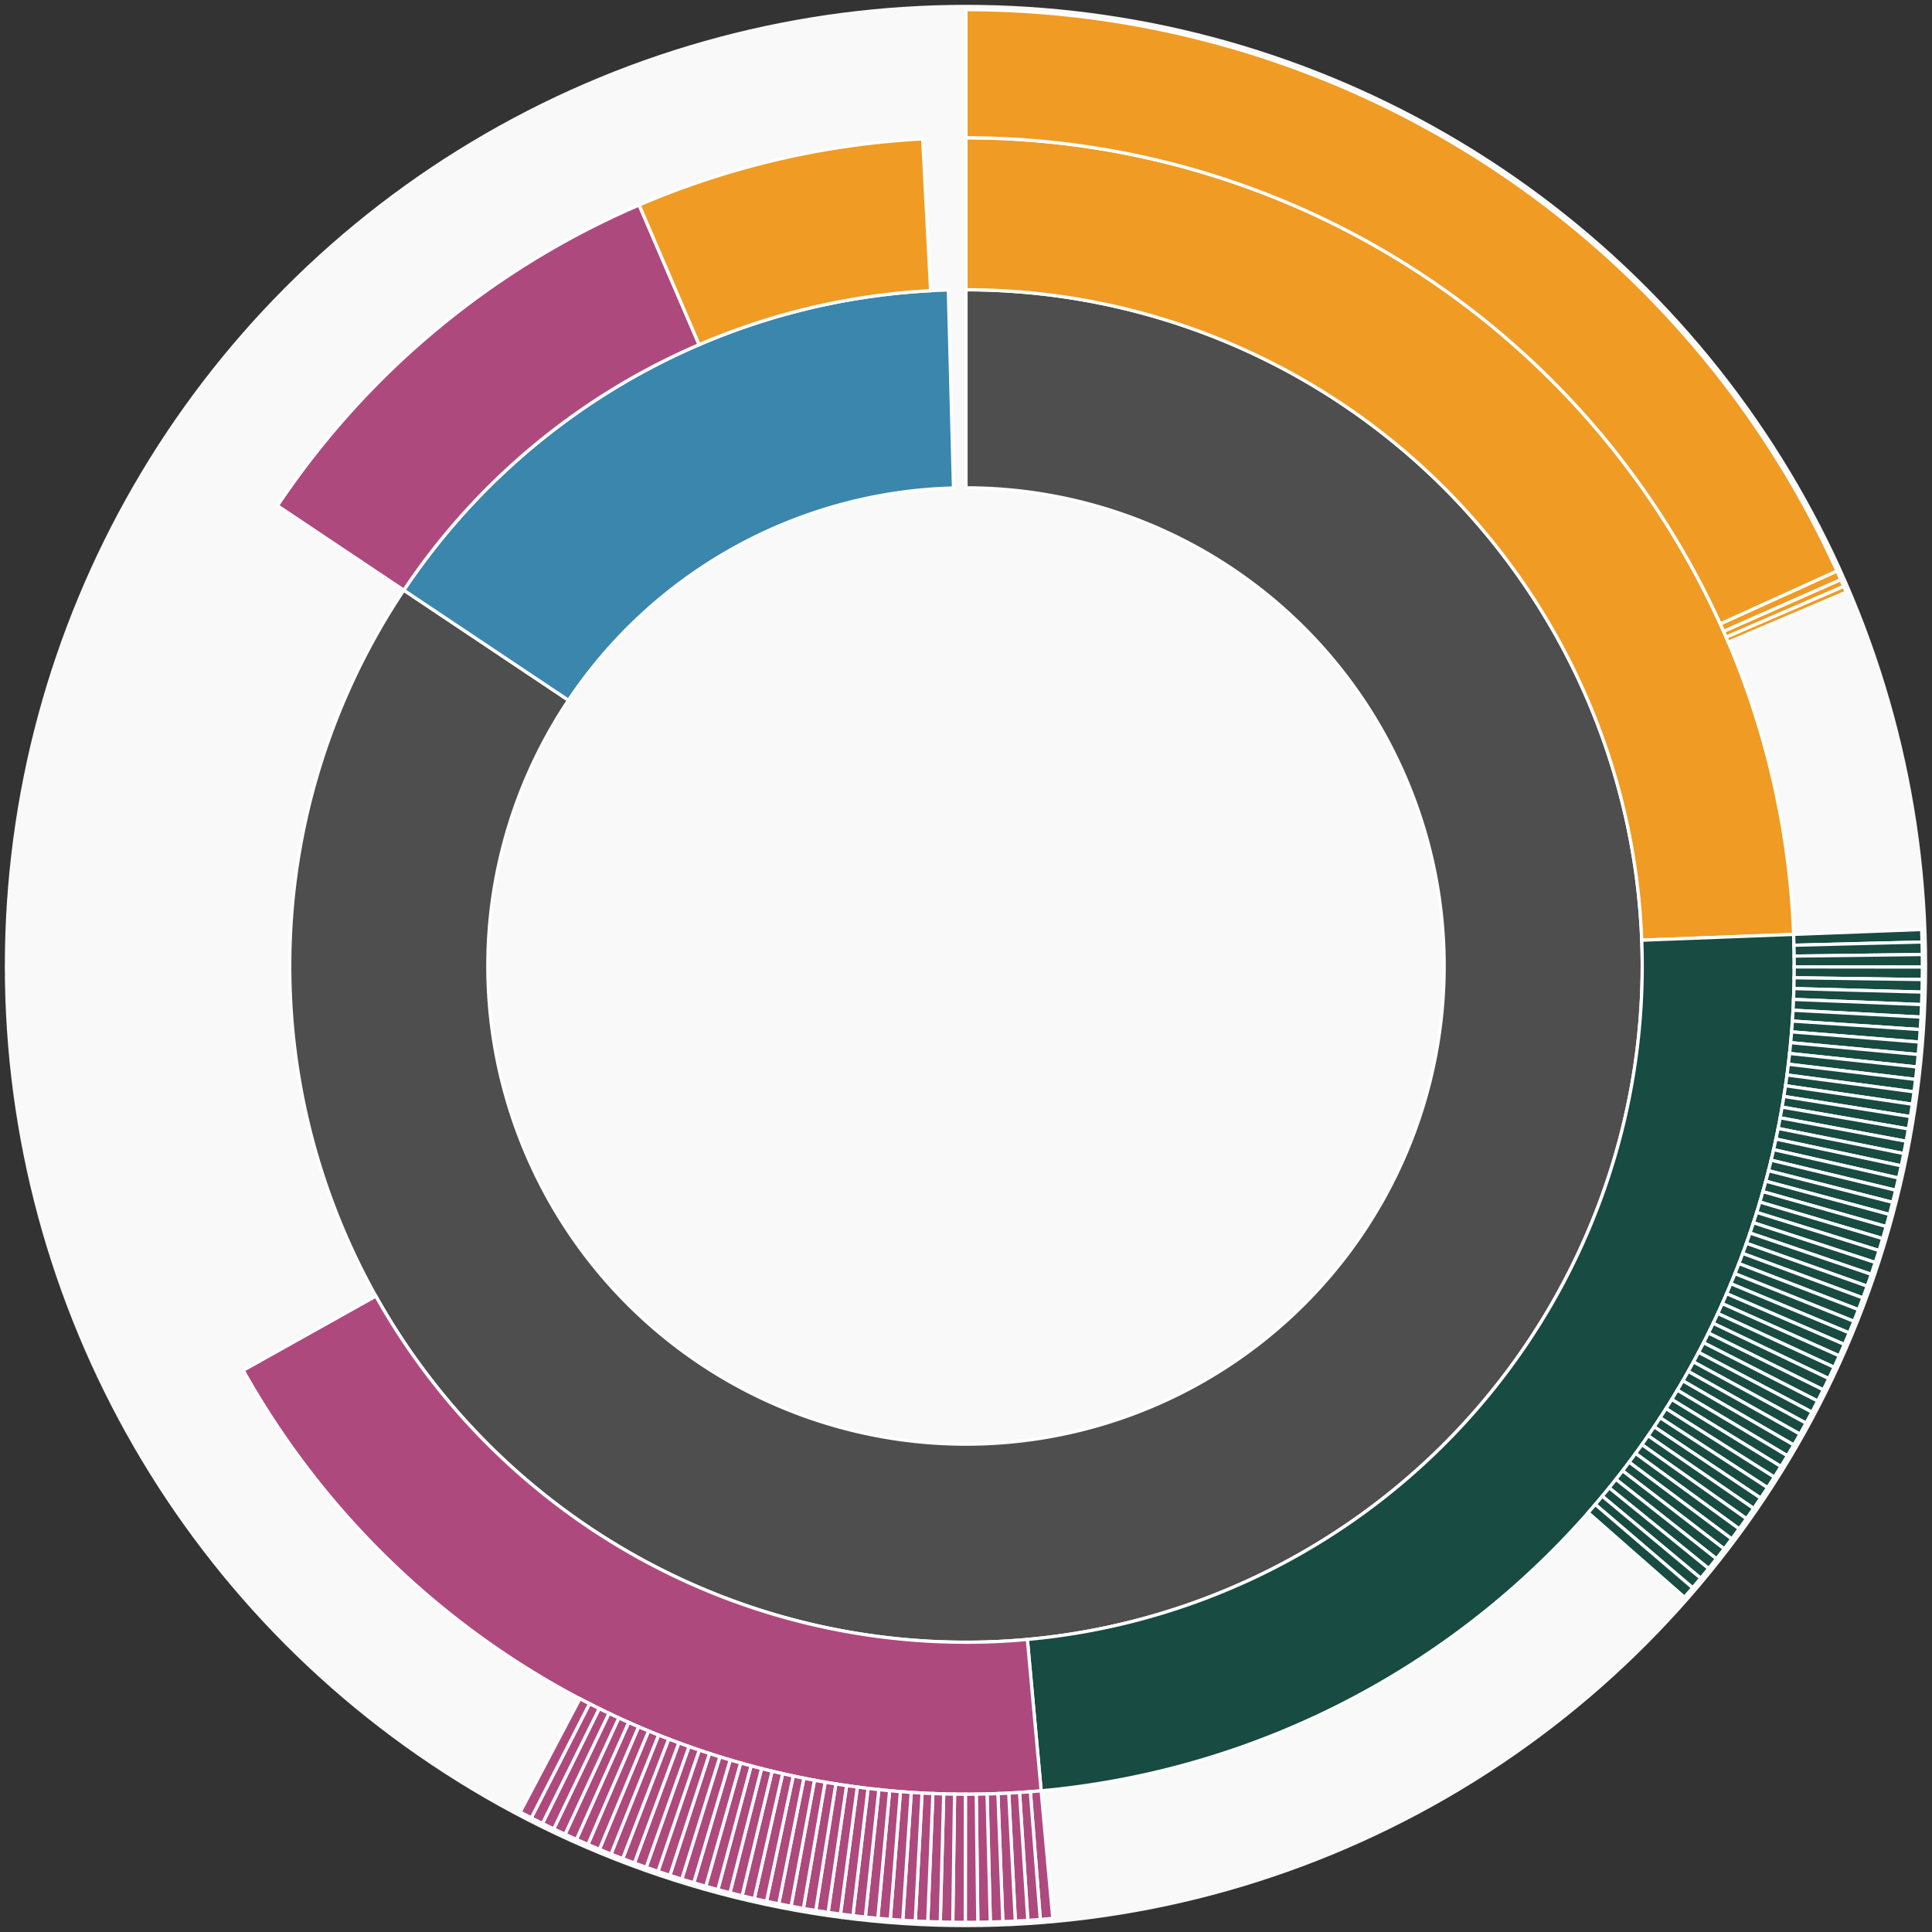 <svg xmlns="http://www.w3.org/2000/svg" width="600" height="600" id="block-7914270"><rect width="100%" height="100%" fill="#333333" stroke="none"/><g id="burst-container" transform="translate(300,300)"><data type="text/json">{"number":7914270,"totalTransactions":84,"totalFunctions":0,"totalFunctionsValue":"0","totalLogs":91,"totalTokenTransfers":91,"tokens":{"0xf7a6868ad958b724bc486e10bd3ddc8d63aa16c7":"500000000","0xc02aaa39b223fe8d0a0e5c4f27ead9083c756cc2":"0.0035275179","0x174bfa6600bf90c885c7c01c7031389ed1461ab9":"0.00470162","0xae785cbf3c9670c3e5a5dd0053dec05a4aada688":"1.47109e-13","0x168296bb09e24a88805cb9c33356536b980d3fc5":"0.00004115","0xd97e471695f73d8186deabc1ab5b8765e667cd96":"0.912232067124582068","0x818fc6c2ec5986bc6e2cbf00939d90556ab12ce5":"1000000","0xe41d2489571d322189246dafa5ebde1f4699f498":"26","0x3db6ba6ab6f95efed1a6e794cad492faaabf294d":"2.60844519006e-7","0xa0b86991c6218b36c1d19d4a2e9eb0ce3606eb48":"5.901e-11","0x1af97824a7ccd3963b9385e37ecbf44ece0c73e4":"86","0x06012c8cf97bead5deae237070f9587f8e7a266d":"7.14473e-13","0x931abd3732f7eada74190c8f89b46f8ba7103d54":"1588","0x0000000000085d4780b73119b644ae5ecd22b376":"4000.4","0x2750662b7d571302cfd6b2f2f8babcfd637d4168":"100","0xfc249b4a5ada66c25392c10b8f40ad284b6f185d":"1.67e-15","0x89d24a6b4ccb1b6faa2625fe562bdd9a23260359":"2351.967893","0x763186eb8d4856d536ed4478302971214febc6a9":"23800","0x03cb0021808442ad5efb61197966aef72a1def96":"0.11","0x06a6a7af298129e3a2ab396c9c06f91d3c54aba8":"1.48329e-13","0x5acd07353106306a6530ac4d49233271ec372963":"100","0x1d963688fe2209a98db35c67a041524822cf04ff":"2.7559e-14","0x8c124ca2bcc831b464771b3b92d1432e99eeecb7":"50","0x3d779a7fb80723c6385524d113792d119acd2267":"114.9","0xab22fd25ddbbb9c3d2c2ced0fd20e3f2bbb932bc":"8.821e-15","0x3867ef780a3afcf1201ef4f2acc6a46e3bd1eb88":"4e-17"},"totalEther":"90.11122054946026953","totalEtherTxns":27,"newContracts":["0x4355df8c330c18d5b31f360fef1255044d44bb0e"],"totalNewContracts":1}</data><circle r="297" style="fill: #f9f9f9; stroke: #f9f9f9; stroke-width: 3; opacity: 1;" id="circle-base"></circle><path display="none" d="M9.093002483669097e-15,-148.5A148.5,148.5,0,1,1,-9.093002483669097e-15,148.5A148.5,148.5,0,1,1,9.093002483669097e-15,-148.5Z" fill-rule="evenodd" id="p-type-root" style="stroke: #fff; opacity: 1;"></path><path d="M1.2859447435097075e-14,-210.011A210.011,210.011,0,1,1,-174.591,-116.715L-123.454,-82.53A148.5,148.5,0,1,0,9.093002483669097e-15,-148.5Z" fill-rule="evenodd" style="fill: #4E4E4E; stroke: #fff; opacity: 1;" id="p-type-data"></path><path d="M-174.591,-116.715A210.011,210.011,0,0,1,-5.496,-209.939L-3.886,-148.449A148.5,148.5,0,0,0,-123.454,-82.53Z" fill-rule="evenodd" style="fill: #3A86AD; stroke: #fff; opacity: 1;" id="p-type-value"></path><path d="M1.5749542295064867e-14,-257.21A257.21,257.21,0,0,1,257.022,-9.815L209.858,-8.014A210.011,210.011,0,0,0,1.2859447435097075e-14,-210.011Z" fill-rule="evenodd" style="fill: #F09B24; stroke: #fff; opacity: 1;" id="p-type-ether"></path><path d="M257.022,-9.815A257.21,257.21,0,0,1,23.343,256.148L19.06,209.144A210.011,210.011,0,0,0,209.858,-8.014Z" fill-rule="evenodd" style="fill: #184B42; stroke: #fff; opacity: 1;" id="p-type-logs"></path><path d="M23.343,256.148A257.21,257.21,0,0,1,-224.475,125.57L-183.283,102.527A210.011,210.011,0,0,0,19.06,209.144Z" fill-rule="evenodd" style="fill: #AE497E; stroke: #fff; opacity: 1;" id="p-type-tokenTransfers"></path><path d="M-213.829,-142.947A257.21,257.21,0,0,1,-101.51,-236.331L-82.882,-192.964A210.011,210.011,0,0,0,-174.591,-116.715Z" fill-rule="evenodd" style="fill: #AE497E; stroke: #fff; opacity: 1;" id="p-type-tokenTransfers"></path><path d="M-101.51,-236.331A257.21,257.21,0,0,1,-13.458,-256.857L-10.989,-209.723A210.011,210.011,0,0,0,-82.882,-192.964Z" fill-rule="evenodd" style="fill: #F09B24; stroke: #fff; opacity: 1;" id="p-type-ether"></path><path d="M1.8186004967338195e-14,-297A297,297,0,0,1,270.494,-122.646L234.255,-106.214A257.21,257.21,0,0,0,1.5749542295064867e-14,-257.21Z" fill-rule="evenodd" style="fill: #F09B24; stroke: #fff; opacity: 1;" id="p-type-ether"></path><path d="M270.494,-122.646A297,297,0,0,1,271.685,-119.985L235.286,-103.91A257.21,257.21,0,0,0,234.255,-106.214Z" fill-rule="evenodd" style="fill: #F09B24; stroke: #fff; opacity: 1;" id="p-type-ether"></path><path d="M271.685,-119.985A297,297,0,0,1,272.595,-117.901L236.075,-102.106A257.21,257.21,0,0,0,235.286,-103.91Z" fill-rule="evenodd" style="fill: #F09B24; stroke: #fff; opacity: 1;" id="p-type-ether"></path><path d="M272.595,-117.901A297,297,0,0,1,273.361,-116.115L236.738,-100.559A257.21,257.21,0,0,0,236.075,-102.106Z" fill-rule="evenodd" style="fill: #F09B24; stroke: #fff; opacity: 1;" id="p-type-ether"></path><path d="M296.784,-11.333A297,297,0,0,1,296.907,-7.449L257.129,-6.451A257.21,257.21,0,0,0,257.022,-9.815Z" fill-rule="evenodd" style="fill: #184B42; stroke: #fff; opacity: 1;" id="p-type-logs"></path><path d="M296.907,-7.449A297,297,0,0,1,296.979,-3.563L257.191,-3.085A257.21,257.21,0,0,0,257.129,-6.451Z" fill-rule="evenodd" style="fill: #184B42; stroke: #fff; opacity: 1;" id="p-type-logs"></path><path d="M296.979,-3.563A297,297,0,0,1,297,0.324L257.209,0.281A257.21,257.21,0,0,0,257.191,-3.085Z" fill-rule="evenodd" style="fill: #184B42; stroke: #fff; opacity: 1;" id="p-type-logs"></path><path d="M297,0.324A297,297,0,0,1,296.97,4.211L257.184,3.647A257.21,257.21,0,0,0,257.209,0.281Z" fill-rule="evenodd" style="fill: #184B42; stroke: #fff; opacity: 1;" id="p-type-logs"></path><path d="M296.97,4.211A297,297,0,0,1,296.89,8.097L257.114,7.012A257.21,257.21,0,0,0,257.184,3.647Z" fill-rule="evenodd" style="fill: #184B42; stroke: #fff; opacity: 1;" id="p-type-logs"></path><path d="M296.89,8.097A297,297,0,0,1,296.758,11.981L257,10.376A257.21,257.21,0,0,0,257.114,7.012Z" fill-rule="evenodd" style="fill: #184B42; stroke: #fff; opacity: 1;" id="p-type-logs"></path><path d="M296.758,11.981A297,297,0,0,1,296.576,15.864L256.842,13.739A257.21,257.21,0,0,0,257,10.376Z" fill-rule="evenodd" style="fill: #184B42; stroke: #fff; opacity: 1;" id="p-type-logs"></path><path d="M296.576,15.864A297,297,0,0,1,296.343,19.744L256.641,17.099A257.21,257.21,0,0,0,256.842,13.739Z" fill-rule="evenodd" style="fill: #184B42; stroke: #fff; opacity: 1;" id="p-type-logs"></path><path d="M296.343,19.744A297,297,0,0,1,296.059,23.62L256.395,20.456A257.21,257.21,0,0,0,256.641,17.099Z" fill-rule="evenodd" style="fill: #184B42; stroke: #fff; opacity: 1;" id="p-type-logs"></path><path d="M296.059,23.62A297,297,0,0,1,295.725,27.493L256.105,23.809A257.21,257.21,0,0,0,256.395,20.456Z" fill-rule="evenodd" style="fill: #184B42; stroke: #fff; opacity: 1;" id="p-type-logs"></path><path d="M295.725,27.493A297,297,0,0,1,295.34,31.36L255.772,27.159A257.21,257.21,0,0,0,256.105,23.809Z" fill-rule="evenodd" style="fill: #184B42; stroke: #fff; opacity: 1;" id="p-type-logs"></path><path d="M295.34,31.36A297,297,0,0,1,294.904,35.223L255.394,30.504A257.21,257.21,0,0,0,255.772,27.159Z" fill-rule="evenodd" style="fill: #184B42; stroke: #fff; opacity: 1;" id="p-type-logs"></path><path d="M294.904,35.223A297,297,0,0,1,294.418,39.079L254.973,33.843A257.21,257.21,0,0,0,255.394,30.504Z" fill-rule="evenodd" style="fill: #184B42; stroke: #fff; opacity: 1;" id="p-type-logs"></path><path d="M294.418,39.079A297,297,0,0,1,293.881,42.928L254.509,37.177A257.21,257.21,0,0,0,254.973,33.843Z" fill-rule="evenodd" style="fill: #184B42; stroke: #fff; opacity: 1;" id="p-type-logs"></path><path d="M293.881,42.928A297,297,0,0,1,293.294,46.771L254,40.504A257.21,257.21,0,0,0,254.509,37.177Z" fill-rule="evenodd" style="fill: #184B42; stroke: #fff; opacity: 1;" id="p-type-logs"></path><path d="M293.294,46.771A297,297,0,0,1,292.657,50.605L253.448,43.825A257.21,257.21,0,0,0,254,40.504Z" fill-rule="evenodd" style="fill: #184B42; stroke: #fff; opacity: 1;" id="p-type-logs"></path><path d="M292.657,50.605A297,297,0,0,1,291.97,54.43L252.853,47.138A257.21,257.21,0,0,0,253.448,43.825Z" fill-rule="evenodd" style="fill: #184B42; stroke: #fff; opacity: 1;" id="p-type-logs"></path><path d="M291.97,54.43A297,297,0,0,1,291.232,58.247L252.215,50.443A257.21,257.21,0,0,0,252.853,47.138Z" fill-rule="evenodd" style="fill: #184B42; stroke: #fff; opacity: 1;" id="p-type-logs"></path><path d="M291.232,58.247A297,297,0,0,1,290.445,62.053L251.533,53.739A257.21,257.21,0,0,0,252.215,50.443Z" fill-rule="evenodd" style="fill: #184B42; stroke: #fff; opacity: 1;" id="p-type-logs"></path><path d="M290.445,62.053A297,297,0,0,1,289.608,65.848L250.808,57.026A257.21,257.21,0,0,0,251.533,53.739Z" fill-rule="evenodd" style="fill: #184B42; stroke: #fff; opacity: 1;" id="p-type-logs"></path><path d="M289.608,65.848A297,297,0,0,1,288.722,69.633L250.04,60.304A257.21,257.21,0,0,0,250.808,57.026Z" fill-rule="evenodd" style="fill: #184B42; stroke: #fff; opacity: 1;" id="p-type-logs"></path><path d="M288.722,69.633A297,297,0,0,1,287.786,73.405L249.23,63.571A257.21,257.21,0,0,0,250.04,60.304Z" fill-rule="evenodd" style="fill: #184B42; stroke: #fff; opacity: 1;" id="p-type-logs"></path><path d="M287.786,73.405A297,297,0,0,1,286.801,77.165L248.377,66.827A257.21,257.21,0,0,0,249.23,63.571Z" fill-rule="evenodd" style="fill: #184B42; stroke: #fff; opacity: 1;" id="p-type-logs"></path><path d="M286.801,77.165A297,297,0,0,1,285.766,80.912L247.481,70.072A257.21,257.21,0,0,0,248.377,66.827Z" fill-rule="evenodd" style="fill: #184B42; stroke: #fff; opacity: 1;" id="p-type-logs"></path><path d="M285.766,80.912A297,297,0,0,1,284.683,84.644L246.543,73.304A257.21,257.21,0,0,0,247.481,70.072Z" fill-rule="evenodd" style="fill: #184B42; stroke: #fff; opacity: 1;" id="p-type-logs"></path><path d="M284.683,84.644A297,297,0,0,1,283.551,88.363L245.562,76.524A257.21,257.21,0,0,0,246.543,73.304Z" fill-rule="evenodd" style="fill: #184B42; stroke: #fff; opacity: 1;" id="p-type-logs"></path><path d="M283.551,88.363A297,297,0,0,1,282.37,92.066L244.54,79.731A257.21,257.21,0,0,0,245.562,76.524Z" fill-rule="evenodd" style="fill: #184B42; stroke: #fff; opacity: 1;" id="p-type-logs"></path><path d="M282.37,92.066A297,297,0,0,1,281.141,95.753L243.475,82.925A257.21,257.21,0,0,0,244.54,79.731Z" fill-rule="evenodd" style="fill: #184B42; stroke: #fff; opacity: 1;" id="p-type-logs"></path><path d="M281.141,95.753A297,297,0,0,1,279.864,99.424L242.369,86.104A257.21,257.21,0,0,0,243.475,82.925Z" fill-rule="evenodd" style="fill: #184B42; stroke: #fff; opacity: 1;" id="p-type-logs"></path><path d="M279.864,99.424A297,297,0,0,1,278.539,103.078L241.222,89.268A257.21,257.21,0,0,0,242.369,86.104Z" fill-rule="evenodd" style="fill: #184B42; stroke: #fff; opacity: 1;" id="p-type-logs"></path><path d="M278.539,103.078A297,297,0,0,1,277.166,106.714L240.033,92.417A257.21,257.21,0,0,0,241.222,89.268Z" fill-rule="evenodd" style="fill: #184B42; stroke: #fff; opacity: 1;" id="p-type-logs"></path><path d="M277.166,106.714A297,297,0,0,1,275.746,110.332L238.803,95.551A257.21,257.21,0,0,0,240.033,92.417Z" fill-rule="evenodd" style="fill: #184B42; stroke: #fff; opacity: 1;" id="p-type-logs"></path><path d="M275.746,110.332A297,297,0,0,1,274.278,113.932L237.532,98.668A257.21,257.21,0,0,0,238.803,95.551Z" fill-rule="evenodd" style="fill: #184B42; stroke: #fff; opacity: 1;" id="p-type-logs"></path><path d="M274.278,113.932A297,297,0,0,1,272.764,117.511L236.22,101.768A257.21,257.21,0,0,0,237.532,98.668Z" fill-rule="evenodd" style="fill: #184B42; stroke: #fff; opacity: 1;" id="p-type-logs"></path><path d="M272.764,117.511A297,297,0,0,1,271.203,121.071L234.868,104.85A257.21,257.21,0,0,0,236.22,101.768Z" fill-rule="evenodd" style="fill: #184B42; stroke: #fff; opacity: 1;" id="p-type-logs"></path><path d="M271.203,121.071A297,297,0,0,1,269.595,124.609L233.476,107.915A257.21,257.21,0,0,0,234.868,104.85Z" fill-rule="evenodd" style="fill: #184B42; stroke: #fff; opacity: 1;" id="p-type-logs"></path><path d="M269.595,124.609A297,297,0,0,1,267.941,128.127L232.044,110.961A257.21,257.21,0,0,0,233.476,107.915Z" fill-rule="evenodd" style="fill: #184B42; stroke: #fff; opacity: 1;" id="p-type-logs"></path><path d="M267.941,128.127A297,297,0,0,1,266.242,131.622L230.572,113.988A257.21,257.21,0,0,0,232.044,110.961Z" fill-rule="evenodd" style="fill: #184B42; stroke: #fff; opacity: 1;" id="p-type-logs"></path><path d="M266.242,131.622A297,297,0,0,1,264.496,135.095L229.061,116.996A257.21,257.21,0,0,0,230.572,113.988Z" fill-rule="evenodd" style="fill: #184B42; stroke: #fff; opacity: 1;" id="p-type-logs"></path><path d="M264.496,135.095A297,297,0,0,1,262.706,138.545L227.51,119.983A257.21,257.21,0,0,0,229.061,116.996Z" fill-rule="evenodd" style="fill: #184B42; stroke: #fff; opacity: 1;" id="p-type-logs"></path><path d="M262.706,138.545A297,297,0,0,1,260.87,141.971L225.92,122.95A257.21,257.21,0,0,0,227.51,119.983Z" fill-rule="evenodd" style="fill: #184B42; stroke: #fff; opacity: 1;" id="p-type-logs"></path><path d="M260.87,141.971A297,297,0,0,1,258.99,145.373L224.292,125.896A257.21,257.21,0,0,0,225.92,122.95Z" fill-rule="evenodd" style="fill: #184B42; stroke: #fff; opacity: 1;" id="p-type-logs"></path><path d="M258.99,145.373A297,297,0,0,1,257.065,148.75L222.625,128.821A257.21,257.21,0,0,0,224.292,125.896Z" fill-rule="evenodd" style="fill: #184B42; stroke: #fff; opacity: 1;" id="p-type-logs"></path><path d="M257.065,148.75A297,297,0,0,1,255.097,152.101L220.92,131.723A257.21,257.21,0,0,0,222.625,128.821Z" fill-rule="evenodd" style="fill: #184B42; stroke: #fff; opacity: 1;" id="p-type-logs"></path><path d="M255.097,152.101A297,297,0,0,1,253.084,155.426L219.177,134.603A257.21,257.21,0,0,0,220.92,131.723Z" fill-rule="evenodd" style="fill: #184B42; stroke: #fff; opacity: 1;" id="p-type-logs"></path><path d="M253.084,155.426A297,297,0,0,1,251.029,158.725L217.397,137.46A257.21,257.21,0,0,0,219.177,134.603Z" fill-rule="evenodd" style="fill: #184B42; stroke: #fff; opacity: 1;" id="p-type-logs"></path><path d="M251.029,158.725A297,297,0,0,1,248.93,161.996L215.58,140.293A257.21,257.21,0,0,0,217.397,137.46Z" fill-rule="evenodd" style="fill: #184B42; stroke: #fff; opacity: 1;" id="p-type-logs"></path><path d="M248.93,161.996A297,297,0,0,1,246.789,165.24L213.725,143.102A257.21,257.21,0,0,0,215.58,140.293Z" fill-rule="evenodd" style="fill: #184B42; stroke: #fff; opacity: 1;" id="p-type-logs"></path><path d="M246.789,165.24A297,297,0,0,1,244.605,168.456L211.834,145.887A257.21,257.21,0,0,0,213.725,143.102Z" fill-rule="evenodd" style="fill: #184B42; stroke: #fff; opacity: 1;" id="p-type-logs"></path><path d="M244.605,168.456A297,297,0,0,1,242.38,171.642L209.907,148.647A257.21,257.21,0,0,0,211.834,145.887Z" fill-rule="evenodd" style="fill: #184B42; stroke: #fff; opacity: 1;" id="p-type-logs"></path><path d="M242.38,171.642A297,297,0,0,1,240.113,174.799L207.944,151.381A257.21,257.21,0,0,0,209.907,148.647Z" fill-rule="evenodd" style="fill: #184B42; stroke: #fff; opacity: 1;" id="p-type-logs"></path><path d="M240.113,174.799A297,297,0,0,1,237.805,177.927L205.945,154.089A257.21,257.21,0,0,0,207.944,151.381Z" fill-rule="evenodd" style="fill: #184B42; stroke: #fff; opacity: 1;" id="p-type-logs"></path><path d="M237.805,177.927A297,297,0,0,1,235.456,181.024L203.911,156.771A257.21,257.21,0,0,0,205.945,154.089Z" fill-rule="evenodd" style="fill: #184B42; stroke: #fff; opacity: 1;" id="p-type-logs"></path><path d="M235.456,181.024A297,297,0,0,1,233.067,184.089L201.842,159.426A257.21,257.21,0,0,0,203.911,156.771Z" fill-rule="evenodd" style="fill: #184B42; stroke: #fff; opacity: 1;" id="p-type-logs"></path><path d="M233.067,184.089A297,297,0,0,1,230.638,187.124L199.738,162.054A257.21,257.21,0,0,0,201.842,159.426Z" fill-rule="evenodd" style="fill: #184B42; stroke: #fff; opacity: 1;" id="p-type-logs"></path><path d="M230.638,187.124A297,297,0,0,1,228.169,190.126L197.6,164.654A257.21,257.21,0,0,0,199.738,162.054Z" fill-rule="evenodd" style="fill: #184B42; stroke: #fff; opacity: 1;" id="p-type-logs"></path><path d="M228.169,190.126A297,297,0,0,1,225.661,193.096L195.429,167.226A257.21,257.21,0,0,0,197.6,164.654Z" fill-rule="evenodd" style="fill: #184B42; stroke: #fff; opacity: 1;" id="p-type-logs"></path><path d="M225.661,193.096A297,297,0,0,1,223.115,196.032L193.223,169.769A257.21,257.21,0,0,0,195.429,167.226Z" fill-rule="evenodd" style="fill: #184B42; stroke: #fff; opacity: 1;" id="p-type-logs"></path><path d="M26.954,295.774A297,297,0,0,1,23.081,296.102L19.989,256.432A257.21,257.21,0,0,0,23.343,256.148Z" fill-rule="evenodd" style="fill: #AE497E; stroke: #fff; opacity: 1;" id="p-type-tokenTransfers"></path><path d="M23.081,296.102A297,297,0,0,1,19.205,296.378L16.632,256.671A257.21,257.21,0,0,0,19.989,256.432Z" fill-rule="evenodd" style="fill: #AE497E; stroke: #fff; opacity: 1;" id="p-type-tokenTransfers"></path><path d="M19.205,296.378A297,297,0,0,1,15.324,296.604L13.271,256.867A257.21,257.21,0,0,0,16.632,256.671Z" fill-rule="evenodd" style="fill: #AE497E; stroke: #fff; opacity: 1;" id="p-type-tokenTransfers"></path><path d="M15.324,296.604A297,297,0,0,1,11.441,296.78L9.909,257.019A257.21,257.21,0,0,0,13.271,256.867Z" fill-rule="evenodd" style="fill: #AE497E; stroke: #fff; opacity: 1;" id="p-type-tokenTransfers"></path><path d="M11.441,296.78A297,297,0,0,1,7.557,296.904L6.544,257.126A257.21,257.21,0,0,0,9.909,257.019Z" fill-rule="evenodd" style="fill: #AE497E; stroke: #fff; opacity: 1;" id="p-type-tokenTransfers"></path><path d="M7.557,296.904A297,297,0,0,1,3.671,296.977L3.179,257.19A257.21,257.21,0,0,0,6.544,257.126Z" fill-rule="evenodd" style="fill: #AE497E; stroke: #fff; opacity: 1;" id="p-type-tokenTransfers"></path><path d="M3.671,296.977A297,297,0,0,1,-0.216,297L-0.187,257.209A257.21,257.21,0,0,0,3.179,257.19Z" fill-rule="evenodd" style="fill: #AE497E; stroke: #fff; opacity: 1;" id="p-type-tokenTransfers"></path><path d="M-0.216,297A297,297,0,0,1,-4.103,296.972L-3.553,257.185A257.21,257.21,0,0,0,-0.187,257.209Z" fill-rule="evenodd" style="fill: #AE497E; stroke: #fff; opacity: 1;" id="p-type-tokenTransfers"></path><path d="M-4.103,296.972A297,297,0,0,1,-7.989,296.893L-6.919,257.116A257.21,257.21,0,0,0,-3.553,257.185Z" fill-rule="evenodd" style="fill: #AE497E; stroke: #fff; opacity: 1;" id="p-type-tokenTransfers"></path><path d="M-7.989,296.893A297,297,0,0,1,-11.873,296.763L-10.283,257.004A257.21,257.21,0,0,0,-6.919,257.116Z" fill-rule="evenodd" style="fill: #AE497E; stroke: #fff; opacity: 1;" id="p-type-tokenTransfers"></path><path d="M-11.873,296.763A297,297,0,0,1,-15.756,296.582L-13.645,256.847A257.21,257.21,0,0,0,-10.283,257.004Z" fill-rule="evenodd" style="fill: #AE497E; stroke: #fff; opacity: 1;" id="p-type-tokenTransfers"></path><path d="M-15.756,296.582A297,297,0,0,1,-19.636,296.35L-17.005,256.647A257.21,257.21,0,0,0,-13.645,256.847Z" fill-rule="evenodd" style="fill: #AE497E; stroke: #fff; opacity: 1;" id="p-type-tokenTransfers"></path><path d="M-19.636,296.35A297,297,0,0,1,-23.512,296.068L-20.362,256.402A257.21,257.21,0,0,0,-17.005,256.647Z" fill-rule="evenodd" style="fill: #AE497E; stroke: #fff; opacity: 1;" id="p-type-tokenTransfers"></path><path d="M-23.512,296.068A297,297,0,0,1,-27.385,295.735L-23.716,256.114A257.21,257.21,0,0,0,-20.362,256.402Z" fill-rule="evenodd" style="fill: #AE497E; stroke: #fff; opacity: 1;" id="p-type-tokenTransfers"></path><path d="M-27.385,295.735A297,297,0,0,1,-31.253,295.351L-27.066,255.782A257.21,257.21,0,0,0,-23.716,256.114Z" fill-rule="evenodd" style="fill: #AE497E; stroke: #fff; opacity: 1;" id="p-type-tokenTransfers"></path><path d="M-31.253,295.351A297,297,0,0,1,-35.115,294.917L-30.411,255.405A257.21,257.21,0,0,0,-27.066,255.782Z" fill-rule="evenodd" style="fill: #AE497E; stroke: #fff; opacity: 1;" id="p-type-tokenTransfers"></path><path d="M-35.115,294.917A297,297,0,0,1,-38.972,294.432L-33.75,254.986A257.21,257.21,0,0,0,-30.411,255.405Z" fill-rule="evenodd" style="fill: #AE497E; stroke: #fff; opacity: 1;" id="p-type-tokenTransfers"></path><path d="M-38.972,294.432A297,297,0,0,1,-42.821,293.897L-37.084,254.522A257.21,257.21,0,0,0,-33.75,254.986Z" fill-rule="evenodd" style="fill: #AE497E; stroke: #fff; opacity: 1;" id="p-type-tokenTransfers"></path><path d="M-42.821,293.897A297,297,0,0,1,-46.664,293.311L-40.412,254.015A257.21,257.21,0,0,0,-37.084,254.522Z" fill-rule="evenodd" style="fill: #AE497E; stroke: #fff; opacity: 1;" id="p-type-tokenTransfers"></path><path d="M-46.664,293.311A297,297,0,0,1,-50.498,292.675L-43.733,253.464A257.21,257.21,0,0,0,-40.412,254.015Z" fill-rule="evenodd" style="fill: #AE497E; stroke: #fff; opacity: 1;" id="p-type-tokenTransfers"></path><path d="M-50.498,292.675A297,297,0,0,1,-54.324,291.99L-47.046,252.87A257.21,257.21,0,0,0,-43.733,253.464Z" fill-rule="evenodd" style="fill: #AE497E; stroke: #fff; opacity: 1;" id="p-type-tokenTransfers"></path><path d="M-54.324,291.99A297,297,0,0,1,-58.141,291.254L-50.351,252.233A257.21,257.21,0,0,0,-47.046,252.87Z" fill-rule="evenodd" style="fill: #AE497E; stroke: #fff; opacity: 1;" id="p-type-tokenTransfers"></path><path d="M-58.141,291.254A297,297,0,0,1,-61.947,290.468L-53.648,251.553A257.21,257.21,0,0,0,-50.351,252.233Z" fill-rule="evenodd" style="fill: #AE497E; stroke: #fff; opacity: 1;" id="p-type-tokenTransfers"></path><path d="M-61.947,290.468A297,297,0,0,1,-65.743,289.632L-56.935,250.829A257.21,257.21,0,0,0,-53.648,251.553Z" fill-rule="evenodd" style="fill: #AE497E; stroke: #fff; opacity: 1;" id="p-type-tokenTransfers"></path><path d="M-65.743,289.632A297,297,0,0,1,-69.528,288.747L-60.213,250.062A257.21,257.21,0,0,0,-56.935,250.829Z" fill-rule="evenodd" style="fill: #AE497E; stroke: #fff; opacity: 1;" id="p-type-tokenTransfers"></path><path d="M-69.528,288.747A297,297,0,0,1,-73.3,287.813L-63.48,249.253A257.21,257.21,0,0,0,-60.213,250.062Z" fill-rule="evenodd" style="fill: #AE497E; stroke: #fff; opacity: 1;" id="p-type-tokenTransfers"></path><path d="M-73.3,287.813A297,297,0,0,1,-77.061,286.829L-66.736,248.401A257.21,257.21,0,0,0,-63.48,249.253Z" fill-rule="evenodd" style="fill: #AE497E; stroke: #fff; opacity: 1;" id="p-type-tokenTransfers"></path><path d="M-77.061,286.829A297,297,0,0,1,-80.808,285.796L-69.981,247.506A257.21,257.21,0,0,0,-66.736,248.401Z" fill-rule="evenodd" style="fill: #AE497E; stroke: #fff; opacity: 1;" id="p-type-tokenTransfers"></path><path d="M-80.808,285.796A297,297,0,0,1,-84.541,284.714L-73.214,246.569A257.21,257.21,0,0,0,-69.981,247.506Z" fill-rule="evenodd" style="fill: #AE497E; stroke: #fff; opacity: 1;" id="p-type-tokenTransfers"></path><path d="M-84.541,284.714A297,297,0,0,1,-88.259,283.583L-76.435,245.59A257.21,257.21,0,0,0,-73.214,246.569Z" fill-rule="evenodd" style="fill: #AE497E; stroke: #fff; opacity: 1;" id="p-type-tokenTransfers"></path><path d="M-88.259,283.583A297,297,0,0,1,-91.963,282.404L-79.642,244.569A257.21,257.21,0,0,0,-76.435,245.59Z" fill-rule="evenodd" style="fill: #AE497E; stroke: #fff; opacity: 1;" id="p-type-tokenTransfers"></path><path d="M-91.963,282.404A297,297,0,0,1,-95.651,281.176L-82.836,243.506A257.21,257.21,0,0,0,-79.642,244.569Z" fill-rule="evenodd" style="fill: #AE497E; stroke: #fff; opacity: 1;" id="p-type-tokenTransfers"></path><path d="M-95.651,281.176A297,297,0,0,1,-99.322,279.9L-86.016,242.401A257.21,257.21,0,0,0,-82.836,243.506Z" fill-rule="evenodd" style="fill: #AE497E; stroke: #fff; opacity: 1;" id="p-type-tokenTransfers"></path><path d="M-99.322,279.9A297,297,0,0,1,-102.977,278.576L-89.18,241.254A257.21,257.21,0,0,0,-86.016,242.401Z" fill-rule="evenodd" style="fill: #AE497E; stroke: #fff; opacity: 1;" id="p-type-tokenTransfers"></path><path d="M-102.977,278.576A297,297,0,0,1,-106.614,277.205L-92.33,240.066A257.21,257.21,0,0,0,-89.18,241.254Z" fill-rule="evenodd" style="fill: #AE497E; stroke: #fff; opacity: 1;" id="p-type-tokenTransfers"></path><path d="M-106.614,277.205A297,297,0,0,1,-110.232,275.786L-95.464,238.838A257.21,257.21,0,0,0,-92.33,240.066Z" fill-rule="evenodd" style="fill: #AE497E; stroke: #fff; opacity: 1;" id="p-type-tokenTransfers"></path><path d="M-110.232,275.786A297,297,0,0,1,-113.832,274.32L-98.581,237.568A257.21,257.21,0,0,0,-95.464,238.838Z" fill-rule="evenodd" style="fill: #AE497E; stroke: #fff; opacity: 1;" id="p-type-tokenTransfers"></path><path d="M-113.832,274.32A297,297,0,0,1,-117.412,272.807L-101.682,236.257A257.21,257.21,0,0,0,-98.581,237.568Z" fill-rule="evenodd" style="fill: #AE497E; stroke: #fff; opacity: 1;" id="p-type-tokenTransfers"></path><path d="M-117.412,272.807A297,297,0,0,1,-120.972,271.247L-104.765,234.907A257.21,257.21,0,0,0,-101.682,236.257Z" fill-rule="evenodd" style="fill: #AE497E; stroke: #fff; opacity: 1;" id="p-type-tokenTransfers"></path><path d="M-120.972,271.247A297,297,0,0,1,-124.511,269.64L-107.83,233.515A257.21,257.21,0,0,0,-104.765,234.907Z" fill-rule="evenodd" style="fill: #AE497E; stroke: #fff; opacity: 1;" id="p-type-tokenTransfers"></path><path d="M-124.511,269.64A297,297,0,0,1,-128.029,267.988L-110.877,232.084A257.21,257.21,0,0,0,-107.83,233.515Z" fill-rule="evenodd" style="fill: #AE497E; stroke: #fff; opacity: 1;" id="p-type-tokenTransfers"></path><path d="M-128.029,267.988A297,297,0,0,1,-131.525,266.289L-113.904,230.613A257.21,257.21,0,0,0,-110.877,232.084Z" fill-rule="evenodd" style="fill: #AE497E; stroke: #fff; opacity: 1;" id="p-type-tokenTransfers"></path><path d="M-131.525,266.289A297,297,0,0,1,-134.999,264.545L-116.912,229.103A257.21,257.21,0,0,0,-113.904,230.613Z" fill-rule="evenodd" style="fill: #AE497E; stroke: #fff; opacity: 1;" id="p-type-tokenTransfers"></path><path d="M-134.999,264.545A297,297,0,0,1,-138.449,262.756L-119.901,227.554A257.21,257.21,0,0,0,-116.912,229.103Z" fill-rule="evenodd" style="fill: #AE497E; stroke: #fff; opacity: 1;" id="p-type-tokenTransfers"></path></g></svg>